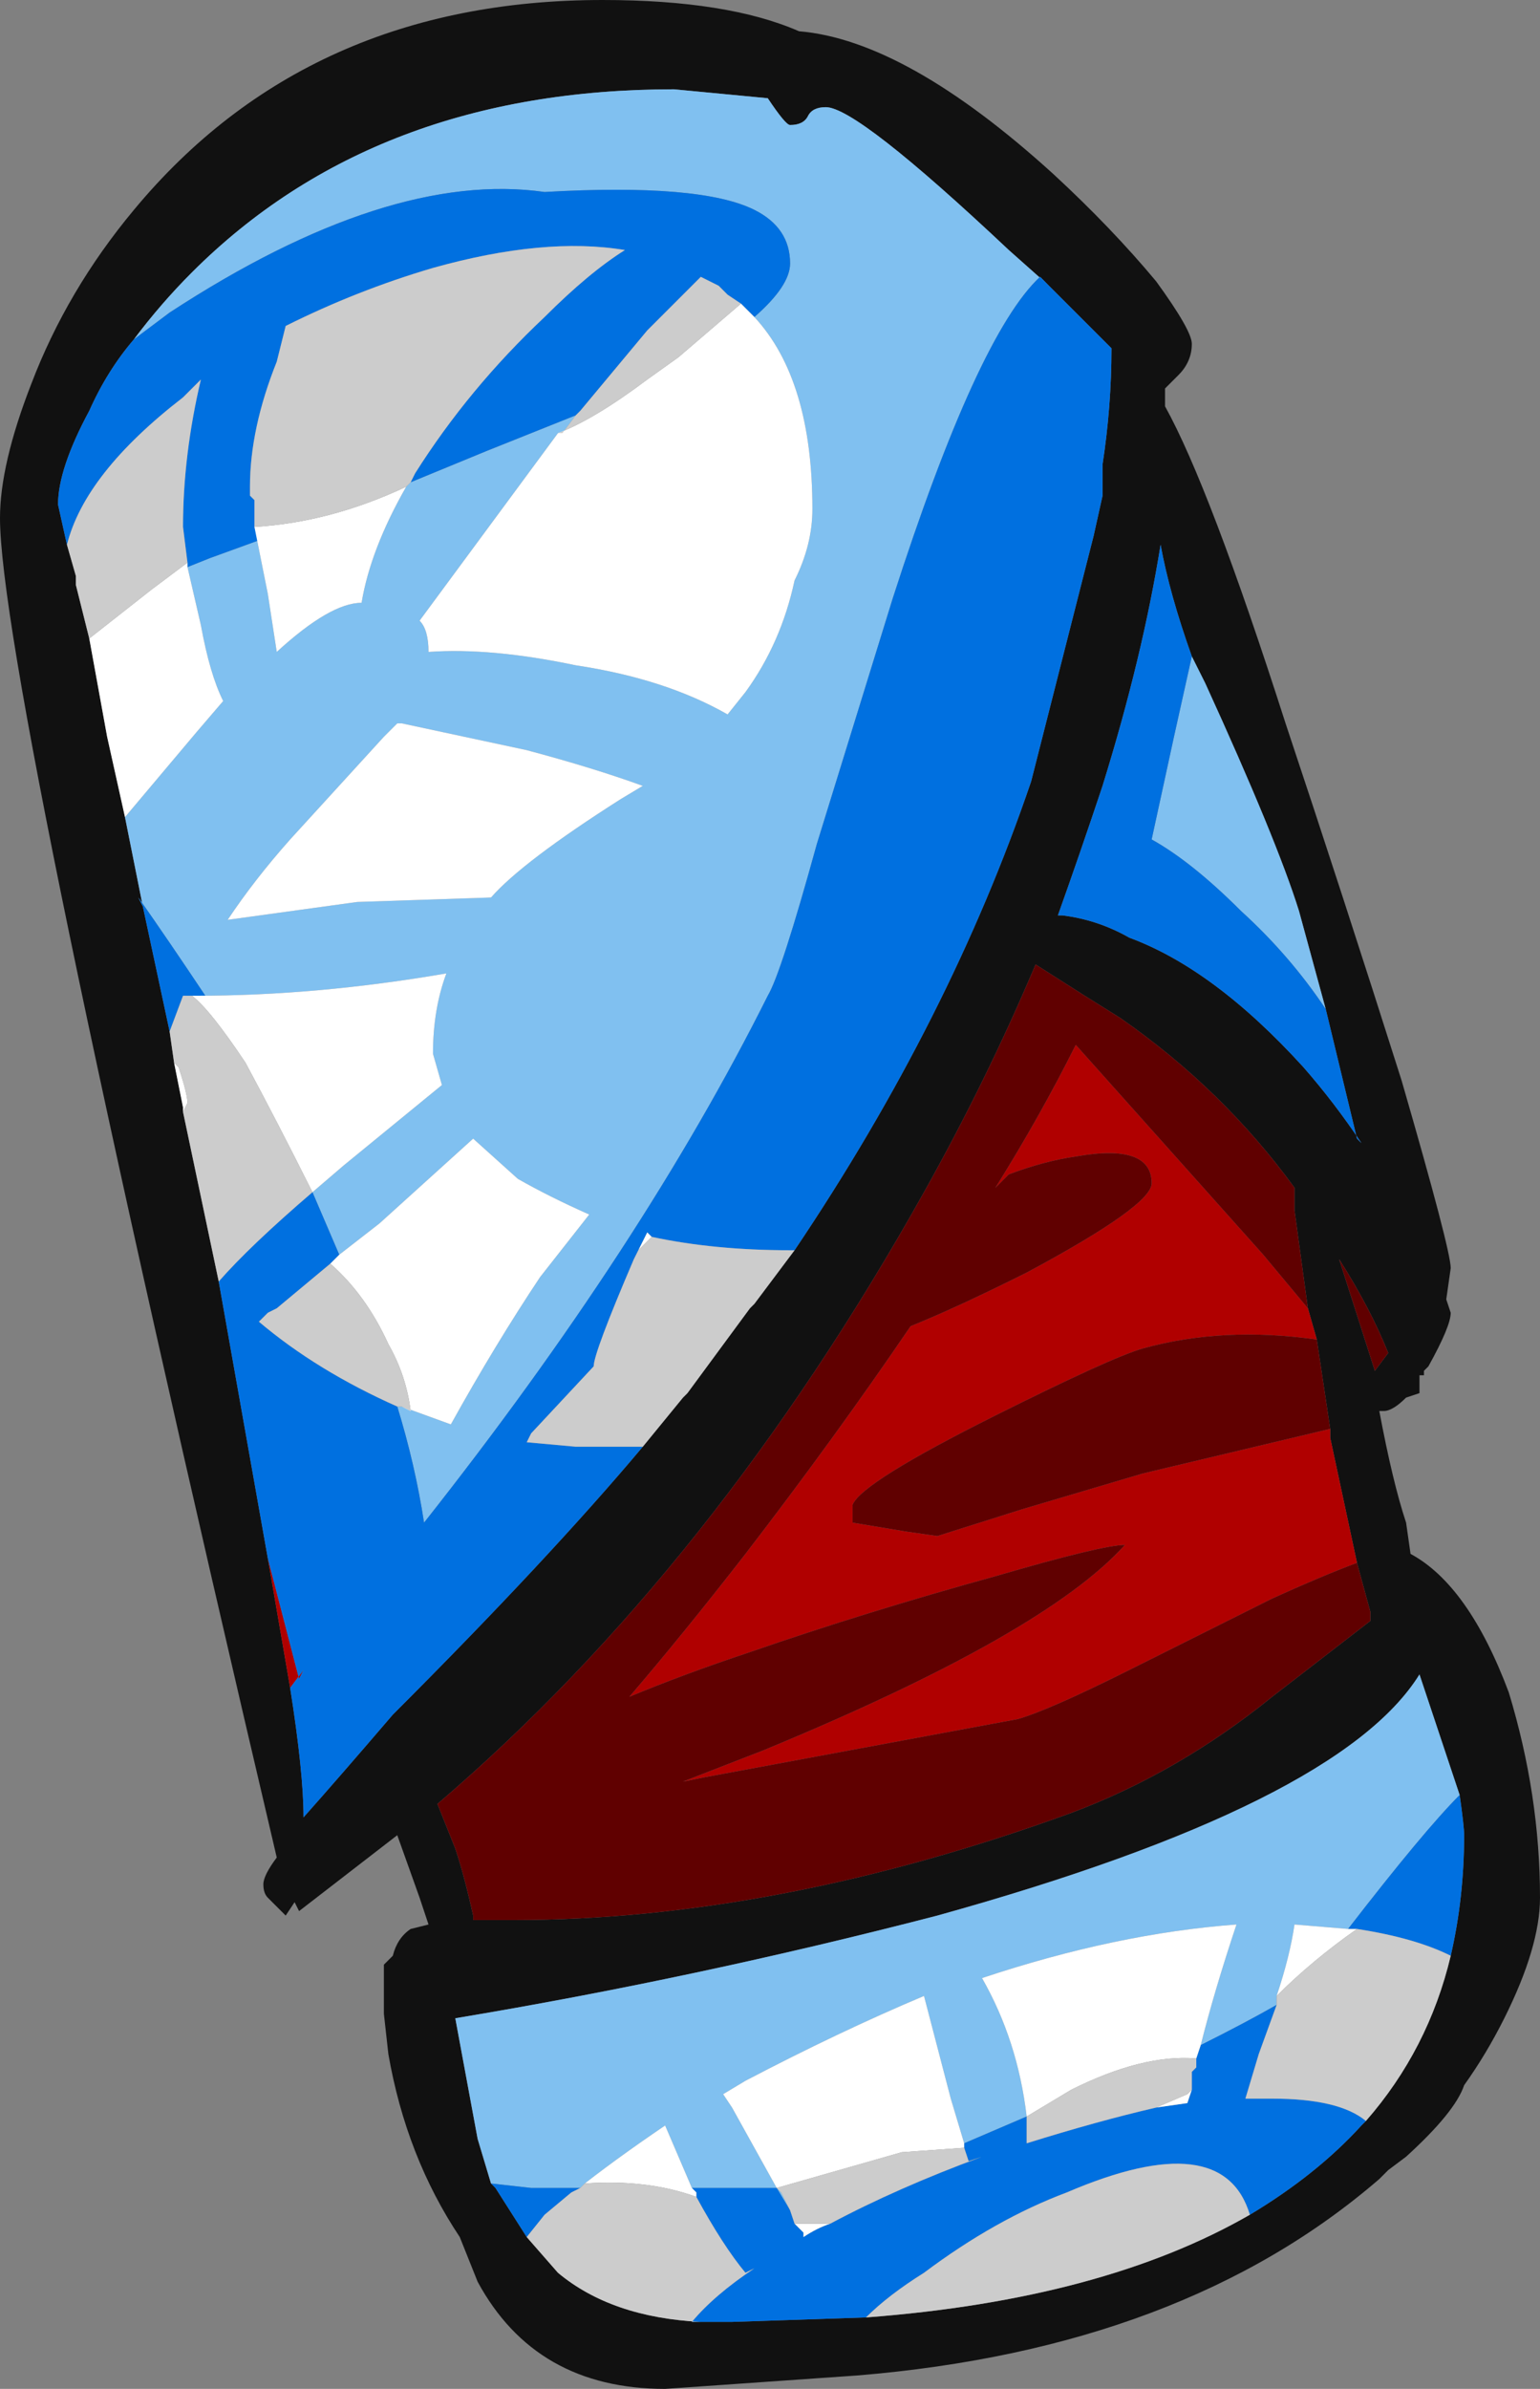 <?xml version="1.0" encoding="UTF-8" standalone="no"?>
<svg xmlns:ffdec="https://www.free-decompiler.com/flash" xmlns:xlink="http://www.w3.org/1999/xlink" ffdec:objectType="shape" height="26.75px" width="17.25px" xmlns="http://www.w3.org/2000/svg">
  <rect width="100%" height="100%" fill="#808080" stroke="none"/>
  <g transform="matrix(1.0, 0.0, 0.0, 1.0, 7.85, 12.9)">
    <path d="M3.9 -9.7 L3.45 -10.1 Q1.75 -11.7 1.4 -11.7 1.25 -11.7 1.2 -11.6 1.15 -11.5 1.0 -11.5 0.95 -11.5 0.75 -11.8 L-0.3 -11.9 Q-3.65 -11.9 -5.7 -9.85 -6.05 -9.5 -6.35 -9.1 -6.65 -8.75 -6.85 -8.3 -7.2 -7.65 -7.2 -7.25 L-7.1 -6.8 -7.0 -6.45 -7.0 -6.35 -6.85 -5.75 -6.65 -4.65 -6.45 -3.75 -6.25 -2.75 -5.95 -1.35 -5.9 -1.0 -5.8 -0.5 -5.8 -0.45 -5.4 1.45 -4.85 4.55 -4.6 6.0 Q-4.45 6.95 -4.45 7.45 -4.05 7.0 -3.45 6.3 -1.7 4.55 -0.65 3.3 L-0.2 2.75 -0.15 2.7 0.55 1.75 0.6 1.7 1.05 1.1 Q2.8 -1.5 3.7 -4.15 L4.4 -6.9 4.5 -7.35 4.5 -7.7 Q4.6 -8.35 4.6 -9.0 L3.9 -9.7 M5.5 -9.05 Q5.5 -8.85 5.35 -8.7 L5.2 -8.55 5.2 -8.35 Q5.7 -7.45 6.55 -4.8 7.2 -2.85 7.85 -0.8 8.4 1.1 8.4 1.3 L8.35 1.65 8.4 1.8 Q8.4 1.95 8.15 2.4 L8.1 2.45 8.1 2.5 8.05 2.5 8.05 2.7 7.9 2.75 Q7.75 2.9 7.65 2.9 L7.6 2.9 Q7.75 3.7 7.9 4.15 L7.95 4.5 Q8.6 4.85 9.05 6.05 9.4 7.2 9.4 8.35 9.4 8.9 9.0 9.7 8.8 10.1 8.55 10.45 8.45 10.75 7.9 11.25 L7.7 11.4 7.6 11.5 Q5.4 13.4 1.75 13.7 L-0.4 13.85 Q-1.85 13.85 -2.5 12.65 L-2.7 12.15 Q-3.3 11.25 -3.5 10.1 L-3.55 9.65 -3.55 9.1 -3.45 9.0 Q-3.4 8.8 -3.25 8.7 L-3.05 8.65 -3.15 8.35 -3.4 7.65 -4.5 8.5 -4.55 8.4 -4.65 8.55 -4.85 8.35 Q-4.9 8.3 -4.9 8.2 -4.9 8.1 -4.75 7.9 -7.85 -5.3 -7.85 -7.1 -7.85 -7.7 -7.5 -8.6 -7.1 -9.65 -6.35 -10.55 -4.4 -12.9 -1.1 -12.9 0.3 -12.9 1.1 -12.55 2.3 -12.45 3.95 -10.95 4.6 -10.35 5.1 -9.75 5.5 -9.2 5.5 -9.05 M7.0 -1.6 L6.7 -2.7 Q6.45 -3.5 5.65 -5.25 L5.5 -5.55 Q5.25 -6.25 5.15 -6.8 4.95 -5.55 4.5 -4.1 4.25 -3.35 4.0 -2.65 L4.05 -2.65 Q4.45 -2.6 4.8 -2.4 5.75 -2.05 6.75 -0.95 7.1 -0.55 7.4 -0.1 L7.35 -0.15 7.0 -1.6 M6.8 1.75 L6.65 0.65 6.65 0.4 Q5.85 -0.7 4.7 -1.5 L4.3 -1.75 3.75 -2.1 Q3.2 -0.8 2.5 0.45 0.15 4.65 -2.95 7.3 L-2.75 7.8 Q-2.65 8.1 -2.55 8.55 L-2.55 8.6 -2.1 8.6 Q0.85 8.6 4.15 7.4 5.35 6.95 6.4 6.1 L7.5 5.25 7.5 5.15 7.35 4.6 7.05 3.2 7.05 3.1 6.9 2.1 6.8 1.75 M7.7 2.25 Q7.5 1.75 7.15 1.2 L7.55 2.45 7.7 2.25 M8.5 7.2 L8.05 5.85 Q7.15 7.3 2.65 8.55 -0.05 9.25 -2.75 9.7 L-2.5 11.05 -2.35 11.55 -2.3 11.6 -1.95 12.15 -1.6 12.55 Q-1.0 13.05 0.0 13.1 L0.35 13.1 1.85 13.05 Q4.5 12.85 6.15 11.9 6.9 11.45 7.4 10.9 L7.45 10.85 Q8.15 10.05 8.4 9.0 8.55 8.35 8.55 7.65 8.55 7.55 8.5 7.2" fill="#111111" fill-rule="evenodd" stroke="none"/>
    <path d="M-4.6 6.0 L-4.85 4.55 -4.5 5.9 -4.45 5.8 -4.6 6.0 M7.35 4.6 Q6.95 4.75 6.4 5.0 L4.8 5.8 Q3.9 6.25 3.55 6.35 L0.05 7.0 -0.2 7.05 0.7 6.7 Q3.85 5.4 4.75 4.4 4.5 4.4 3.3 4.75 1.85 5.15 0.55 5.6 -0.2 5.85 -0.8 6.1 -0.2 5.4 0.5 4.5 1.5 3.2 2.35 1.95 2.85 1.75 3.65 1.35 5.05 0.6 5.05 0.35 5.05 -0.1 4.2 0.05 3.85 0.1 3.45 0.25 L3.3 0.4 Q3.8 -0.4 4.2 -1.2 L6.3 1.15 6.8 1.75 6.9 2.1 Q5.85 1.95 4.95 2.2 4.6 2.3 3.3 2.95 1.8 3.7 1.7 3.95 L1.7 4.15 2.3 4.25 2.65 4.3 3.6 4.0 4.95 3.6 7.05 3.1 7.05 3.2 7.35 4.6" fill="#b00000" fill-rule="evenodd" stroke="none"/>
    <path d="M-6.35 -9.1 Q-6.05 -9.5 -5.7 -9.85 -3.65 -11.9 -0.3 -11.9 L0.75 -11.8 Q0.95 -11.5 1.0 -11.5 1.15 -11.5 1.2 -11.6 1.25 -11.7 1.4 -11.7 1.75 -11.7 3.45 -10.1 L3.9 -9.7 3.8 -9.8 Q3.1 -9.15 2.15 -6.2 L1.3 -3.45 Q0.9 -2.0 0.75 -1.75 -0.65 1.05 -3.1 4.15 -3.2 3.5 -3.4 2.85 L-3.35 2.85 -2.8 3.05 Q-2.3 2.15 -1.8 1.4 L-1.25 0.7 Q-1.7 0.5 -2.05 0.3 L-2.55 -0.15 -3.6 0.8 -4.05 1.15 -4.35 0.45 -4.0 0.15 -2.9 -0.75 -3.0 -1.1 Q-3.0 -1.6 -2.85 -2.0 -4.3 -1.75 -5.65 -1.75 L-5.55 -1.75 Q-5.95 -2.35 -6.3 -2.85 L-6.25 -2.75 -6.45 -3.75 -5.65 -4.7 -5.35 -5.05 Q-5.5 -5.35 -5.6 -5.9 L-5.75 -6.55 -5.5 -6.65 -4.95 -6.85 -5.0 -7.0 -4.85 -6.25 -4.75 -5.6 Q-4.15 -6.15 -3.8 -6.15 -3.7 -6.75 -3.3 -7.45 L-3.25 -7.5 -2.4 -7.85 -1.4 -8.25 -1.55 -8.05 -1.6 -8.05 -3.15 -5.95 -3.15 -5.95 Q-3.05 -5.85 -3.05 -5.6 -2.35 -5.65 -1.4 -5.45 -0.4 -5.3 0.3 -4.9 L0.5 -5.15 Q0.9 -5.7 1.05 -6.4 1.25 -6.8 1.25 -7.2 1.25 -8.65 0.6 -9.35 1.0 -9.7 1.0 -9.95 1.0 -10.35 0.6 -10.55 0.0 -10.85 -1.75 -10.75 -3.5 -11.0 -5.95 -9.4 L-6.35 -9.1 M5.5 -5.55 L5.65 -5.25 Q6.45 -3.5 6.7 -2.7 L7.0 -1.6 Q6.6 -2.2 6.05 -2.7 5.5 -3.25 5.05 -3.5 L5.3 -4.65 5.5 -5.55 M-2.35 11.55 L-2.5 11.05 -2.75 9.7 Q-0.05 9.25 2.65 8.55 7.15 7.3 8.05 5.85 L8.5 7.2 Q8.1 7.6 7.25 8.7 L6.65 8.65 Q6.6 9.0 6.45 9.45 L6.45 9.55 Q6.1 9.75 5.6 10.0 5.75 9.4 6.0 8.65 4.65 8.75 3.15 9.25 3.55 9.95 3.65 10.8 L2.95 11.1 2.8 10.6 2.5 9.45 Q1.55 9.85 0.5 10.4 L0.25 10.55 0.35 10.7 0.85 11.6 -0.1 11.6 -0.4 10.9 -0.25 10.8 Q-0.85 11.2 -1.3 11.55 L-1.35 11.6 -1.9 11.6 -2.35 11.55 M1.0 11.85 L0.85 11.6 0.9 11.65 1.0 11.85 M-1.95 -4.5 L-3.35 -4.8 -3.4 -4.8 -3.55 -4.65 -4.6 -3.5 Q-5.0 -3.05 -5.3 -2.6 L-3.85 -2.8 -2.35 -2.85 Q-2.0 -3.25 -0.9 -3.95 L-0.65 -4.1 Q-1.2 -4.3 -1.95 -4.5" fill="#80c0f0" fill-rule="evenodd" stroke="none"/>
    <path d="M7.35 4.6 L7.5 5.15 7.5 5.25 6.4 6.1 Q5.35 6.95 4.15 7.4 0.85 8.6 -2.1 8.6 L-2.55 8.6 -2.55 8.55 Q-2.65 8.1 -2.75 7.8 L-2.95 7.3 Q0.15 4.65 2.5 0.45 3.2 -0.8 3.75 -2.1 L4.3 -1.75 4.7 -1.5 Q5.85 -0.7 6.65 0.4 L6.65 0.65 6.8 1.75 6.3 1.15 4.2 -1.2 Q3.8 -0.4 3.3 0.4 L3.45 0.25 Q3.85 0.1 4.2 0.05 5.05 -0.1 5.05 0.35 5.05 0.6 3.65 1.35 2.85 1.75 2.35 1.95 1.5 3.2 0.5 4.5 -0.2 5.4 -0.8 6.1 -0.2 5.85 0.55 5.6 1.85 5.15 3.3 4.75 4.5 4.4 4.75 4.4 3.85 5.4 0.7 6.7 L-0.2 7.05 0.05 7.0 3.55 6.35 Q3.9 6.25 4.8 5.8 L6.4 5.0 Q6.95 4.75 7.35 4.6 M6.9 2.1 L7.05 3.1 4.95 3.6 3.6 4.0 2.65 4.3 2.3 4.25 1.7 4.15 1.7 3.95 Q1.8 3.7 3.3 2.95 4.6 2.3 4.95 2.2 5.85 1.95 6.9 2.1 M7.7 2.25 L7.55 2.45 7.15 1.2 Q7.5 1.75 7.7 2.25" fill="#600000" fill-rule="evenodd" stroke="none"/>
    <path d="M-6.35 -9.1 L-5.95 -9.4 Q-3.5 -11.0 -1.75 -10.75 0.0 -10.85 0.6 -10.55 1.0 -10.35 1.0 -9.95 1.0 -9.7 0.6 -9.35 L0.45 -9.5 0.3 -9.6 0.2 -9.7 0.0 -9.8 -0.6 -9.2 -1.35 -8.3 -1.4 -8.25 -2.4 -7.85 -3.25 -7.5 -3.2 -7.6 Q-2.6 -8.55 -1.75 -9.35 -1.25 -9.85 -0.85 -10.1 -1.75 -10.25 -3.0 -9.9 -3.85 -9.65 -4.65 -9.25 L-4.75 -8.85 Q-5.05 -8.1 -5.05 -7.45 L-5.05 -7.35 -5.0 -7.3 -5.0 -7.0 -4.95 -6.85 -5.5 -6.65 -5.75 -6.55 -5.75 -6.6 -5.8 -7.0 Q-5.8 -7.8 -5.6 -8.65 L-5.8 -8.45 Q-6.9 -7.6 -7.1 -6.8 L-7.2 -7.25 Q-7.2 -7.65 -6.85 -8.3 -6.65 -8.75 -6.35 -9.1 M-6.25 -2.75 L-6.3 -2.85 Q-5.95 -2.35 -5.55 -1.75 L-5.65 -1.75 -5.7 -1.75 -5.8 -1.75 -5.95 -1.35 -6.25 -2.75 M-4.35 0.45 L-4.05 1.15 -4.15 1.25 -4.75 1.75 -4.85 1.8 -4.95 1.9 Q-4.3 2.45 -3.4 2.85 -3.2 3.5 -3.1 4.15 -0.65 1.05 0.75 -1.75 0.9 -2.0 1.3 -3.45 L2.15 -6.2 Q3.1 -9.15 3.8 -9.8 L3.9 -9.7 4.6 -9.0 Q4.6 -8.35 4.5 -7.7 L4.5 -7.35 4.4 -6.9 3.7 -4.15 Q2.8 -1.5 1.05 1.1 L1.0 1.1 Q0.15 1.1 -0.55 0.95 L-0.6 0.9 -0.7 1.1 -0.75 1.2 Q-1.2 2.25 -1.2 2.4 L-1.9 3.15 -1.95 3.25 -1.4 3.3 -0.65 3.3 Q-1.7 4.55 -3.45 6.3 -4.05 7.0 -4.45 7.45 -4.45 6.95 -4.6 6.0 L-4.45 5.8 -4.5 5.9 -4.85 4.55 -5.4 1.45 Q-5.05 1.05 -4.35 0.45 M5.5 -5.55 L5.3 -4.65 5.05 -3.5 Q5.5 -3.25 6.05 -2.7 6.6 -2.2 7.0 -1.6 L7.35 -0.15 7.4 -0.1 Q7.1 -0.55 6.75 -0.95 5.75 -2.05 4.8 -2.4 4.45 -2.6 4.05 -2.65 L4.0 -2.65 Q4.25 -3.35 4.5 -4.1 4.95 -5.55 5.15 -6.8 5.25 -6.25 5.5 -5.55 M-2.35 11.55 L-1.9 11.6 -1.35 11.6 -1.45 11.65 -1.75 11.9 -1.95 12.15 -2.3 11.6 -2.35 11.55 M-0.1 11.6 L0.85 11.6 1.0 11.85 1.05 12.0 1.15 12.1 1.15 12.15 Q1.3 12.05 1.45 12.0 2.2 11.6 3.15 11.25 L3.0 11.3 2.95 11.15 2.95 11.1 3.65 10.8 3.65 11.1 Q4.45 10.85 5.1 10.7 L5.45 10.65 5.5 10.5 5.5 10.3 5.55 10.25 5.55 10.15 5.6 10.0 Q6.1 9.75 6.45 9.55 L6.25 10.1 6.1 10.6 6.4 10.6 Q7.15 10.6 7.45 10.85 L7.4 10.9 Q6.9 11.45 6.15 11.9 5.85 10.9 4.1 11.65 3.3 11.95 2.5 12.55 2.1 12.8 1.85 13.05 L0.35 13.1 0.0 13.1 -0.1 13.1 Q0.15 12.8 0.6 12.5 L0.5 12.55 Q0.25 12.25 -0.05 11.7 L-0.05 11.65 -0.1 11.6 M7.25 8.7 Q8.1 7.6 8.5 7.2 8.55 7.55 8.55 7.65 8.55 8.35 8.4 9.0 8.0 8.8 7.35 8.7 L7.25 8.7" fill="#0070e0" fill-rule="evenodd" stroke="none"/>
    <path d="M0.6 -9.35 Q1.25 -8.65 1.25 -7.2 1.25 -6.8 1.05 -6.4 0.9 -5.7 0.5 -5.15 L0.3 -4.9 Q-0.4 -5.3 -1.4 -5.45 -2.35 -5.65 -3.05 -5.6 -3.05 -5.85 -3.15 -5.95 L-3.15 -5.95 -1.6 -8.05 Q-1.2 -8.2 -0.6 -8.65 L-0.25 -8.9 0.45 -9.5 0.6 -9.35 M-3.3 -7.45 Q-3.7 -6.75 -3.8 -6.15 -4.15 -6.15 -4.75 -5.6 L-4.85 -6.25 -5.0 -7.0 Q-4.15 -7.05 -3.3 -7.45 M-5.75 -6.55 L-5.6 -5.9 Q-5.5 -5.35 -5.35 -5.05 L-5.65 -4.7 -6.45 -3.75 -6.65 -4.65 -6.85 -5.75 -6.15 -6.3 -5.75 -6.6 -5.75 -6.55 M-5.65 -1.75 Q-4.3 -1.75 -2.85 -2.0 -3.0 -1.6 -3.0 -1.1 L-2.9 -0.75 -4.0 0.15 -4.35 0.45 Q-4.75 -0.35 -5.1 -1.0 -5.5 -1.6 -5.7 -1.75 L-5.65 -1.75 M-4.05 1.15 L-3.6 0.8 -2.55 -0.15 -2.05 0.3 Q-1.7 0.5 -1.25 0.7 L-1.8 1.4 Q-2.3 2.15 -2.8 3.05 L-3.35 2.85 -3.25 2.9 Q-3.3 2.5 -3.5 2.15 -3.75 1.6 -4.15 1.25 L-4.05 1.15 M-5.8 -0.45 L-5.8 -0.5 -5.9 -1.0 -5.85 -0.95 Q-5.75 -0.65 -5.75 -0.55 L-5.8 -0.45 M-1.3 11.55 Q-0.85 11.2 -0.25 10.8 L-0.4 10.9 -0.1 11.6 -0.05 11.65 -0.05 11.7 Q-0.6 11.5 -1.3 11.55 M0.85 11.6 L0.35 10.7 0.25 10.55 0.5 10.4 Q1.55 9.85 2.5 9.45 L2.8 10.6 2.95 11.1 2.95 11.15 2.25 11.2 0.85 11.6 M3.65 10.8 Q3.55 9.95 3.15 9.25 4.65 8.75 6.0 8.65 5.75 9.4 5.6 10.0 L5.55 10.15 Q4.95 10.1 4.15 10.5 L3.65 10.8 M6.45 9.45 Q6.6 9.0 6.65 8.65 L7.25 8.7 7.35 8.7 Q6.85 9.05 6.45 9.45 M-0.55 0.95 L-0.7 1.1 -0.6 0.9 -0.55 0.95 M-1.9 3.15 L-1.95 3.25 -1.9 3.15 M5.1 10.7 L5.45 10.55 5.5 10.5 5.45 10.65 5.1 10.7 M1.05 12.0 L1.45 12.0 Q1.3 12.05 1.15 12.15 L1.15 12.1 1.05 12.0 M-1.95 -4.5 Q-1.2 -4.3 -0.65 -4.1 L-0.9 -3.95 Q-2.0 -3.25 -2.35 -2.85 L-3.85 -2.8 -5.3 -2.6 Q-5.0 -3.05 -4.6 -3.5 L-3.55 -4.65 -3.4 -4.8 -3.35 -4.8 -1.95 -4.5" fill="#ffffff" fill-rule="evenodd" stroke="none"/>
    <path d="M-1.6 -8.05 L-1.55 -8.05 -1.4 -8.25 -1.35 -8.3 -0.6 -9.2 0.0 -9.8 0.2 -9.7 0.3 -9.6 0.45 -9.5 -0.25 -8.9 -0.6 -8.65 Q-1.2 -8.2 -1.6 -8.05 M-3.25 -7.5 L-3.3 -7.45 Q-4.15 -7.05 -5.0 -7.0 L-5.0 -7.3 -5.05 -7.35 -5.05 -7.45 Q-5.05 -8.1 -4.75 -8.85 L-4.65 -9.25 Q-3.85 -9.65 -3.0 -9.9 -1.75 -10.25 -0.85 -10.1 -1.25 -9.85 -1.75 -9.35 -2.6 -8.55 -3.2 -7.6 L-3.25 -7.5 M-3.35 2.85 L-3.4 2.85 Q-4.3 2.45 -4.95 1.9 L-4.85 1.8 -4.75 1.75 -4.15 1.25 Q-3.75 1.6 -3.5 2.15 -3.3 2.5 -3.25 2.9 L-3.35 2.85 M1.05 1.1 L0.6 1.7 0.55 1.75 -0.15 2.7 -0.2 2.75 -0.65 3.3 -1.4 3.3 -1.95 3.25 -1.9 3.15 -1.2 2.4 Q-1.2 2.25 -0.75 1.2 L-0.7 1.1 -0.55 0.95 Q0.15 1.1 1.0 1.1 L1.05 1.1 M-5.4 1.45 L-5.8 -0.45 -5.75 -0.55 Q-5.75 -0.65 -5.85 -0.95 L-5.9 -1.0 -5.95 -1.35 -5.8 -1.75 -5.7 -1.75 Q-5.5 -1.6 -5.1 -1.0 -4.75 -0.35 -4.35 0.45 -5.05 1.05 -5.4 1.45 M-1.35 11.6 L-1.3 11.55 Q-0.6 11.5 -0.05 11.7 0.25 12.25 0.5 12.55 L0.6 12.5 Q0.15 12.8 -0.1 13.1 L0.0 13.1 Q-1.0 13.05 -1.6 12.55 L-1.95 12.15 -1.75 11.9 -1.45 11.65 -1.35 11.6 M1.0 11.85 L0.9 11.65 0.85 11.6 2.25 11.2 2.95 11.15 3.0 11.3 3.15 11.25 Q2.2 11.6 1.45 12.0 L1.05 12.0 1.0 11.85 M6.45 9.55 L6.45 9.45 Q6.85 9.05 7.35 8.7 8.0 8.8 8.4 9.0 8.15 10.05 7.45 10.85 7.15 10.6 6.4 10.6 L6.1 10.6 6.25 10.1 6.45 9.55 M6.15 11.9 Q4.5 12.85 1.85 13.05 2.1 12.8 2.5 12.55 3.3 11.95 4.1 11.65 5.85 10.9 6.15 11.9 M5.5 10.5 L5.45 10.55 5.1 10.7 Q4.45 10.85 3.65 11.1 L3.65 10.8 4.15 10.5 Q4.95 10.1 5.55 10.15 L5.55 10.25 5.5 10.3 5.5 10.5 M-7.1 -6.8 Q-6.9 -7.6 -5.8 -8.45 L-5.6 -8.65 Q-5.8 -7.8 -5.8 -7.0 L-5.75 -6.6 -6.15 -6.3 -6.85 -5.75 -7.0 -6.35 -7.0 -6.45 -7.1 -6.8" fill="#cccccc" fill-rule="evenodd" stroke="none"/>
  </g>
</svg>
